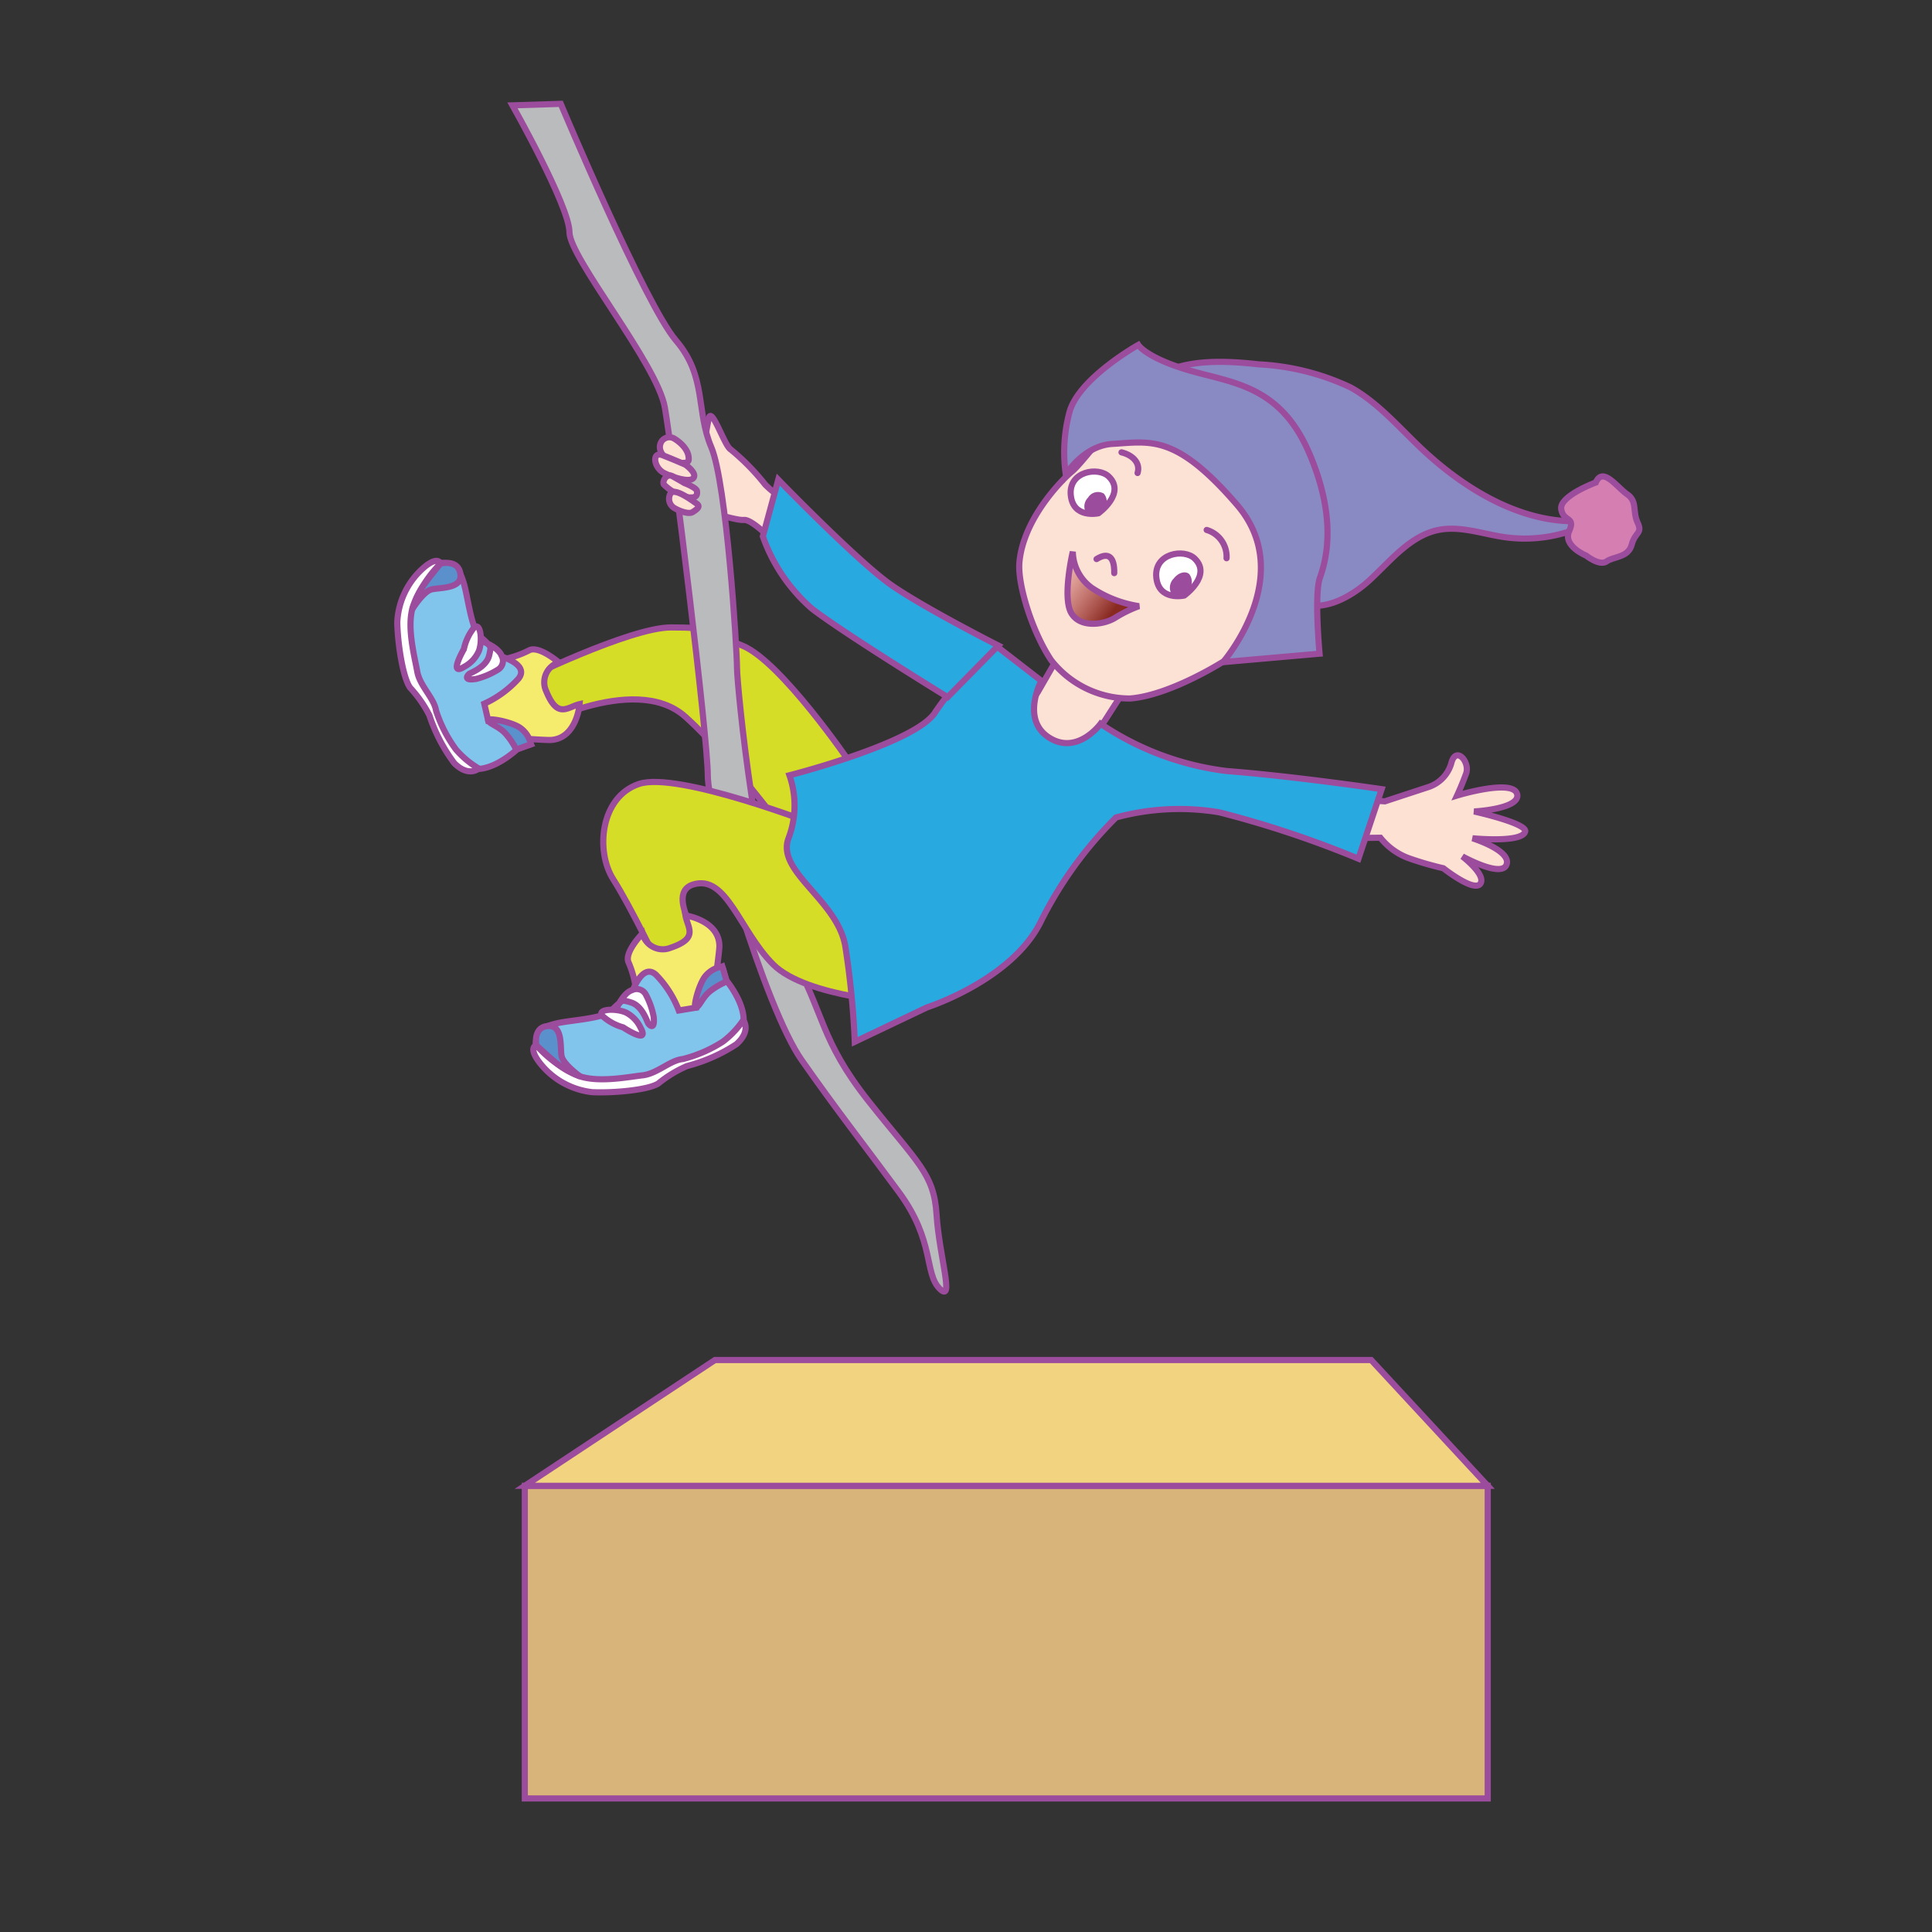 <svg id="word" xmlns="http://www.w3.org/2000/svg" xmlns:xlink="http://www.w3.org/1999/xlink" viewBox="0 0 160 160"><rect x="0" y="0" width="160" height="160" fill="#333333" stroke="none"/><defs><style>.cls-1{fill:#d8b47a;}.cls-1,.cls-10,.cls-11,.cls-12,.cls-13,.cls-14,.cls-15,.cls-16,.cls-17,.cls-2,.cls-3,.cls-4,.cls-5,.cls-6,.cls-7,.cls-9{stroke:#9c4c9c;stroke-width:0.51px;}.cls-2{fill:#f1d380;}.cls-3{fill:#fde1d3;}.cls-4{fill:#fbe2d4;}.cls-5{fill:none;}.cls-5,.cls-7{stroke-linecap:round;}.cls-6{fill:url(#linear-gradient);}.cls-16,.cls-7{fill:#fff;}.cls-8{fill:#9c4c9c;}.cls-9{fill:#898ac3;}.cls-10{fill:#d47eb1;}.cls-11{fill:#d5dd26;}.cls-12{fill:#b9bbbd;}.cls-13{fill:#28aae1;}.cls-14{fill:#f5ec6e;}.cls-15{fill:#81c5ec;}.cls-17{fill:#5a90cc;}</style><linearGradient id="linear-gradient" x1="4312.435" y1="657.48" x2="4319.522" y2="657.48" gradientTransform="matrix(-0.796, -0.606, -0.606, 0.796, 3923.315, 2140.553)" gradientUnits="userSpaceOnUse"><stop offset="0" stop-color="#882a21"/><stop offset="1" stop-color="#d14d56" stop-opacity="0"/></linearGradient></defs><rect class="cls-1" x="43.462" y="123.048" width="79.745" height="25.891"/><path class="cls-2" d="M43.462,123.048l15.746-10.416h54.349l9.651,10.416Z"/><path class="cls-3" d="M66.1,41.984a8.9,8.9,0,0,1-2.723-1.844,18.657,18.657,0,0,0-2.866-2.92c-.516-.288-1.587-3.655-1.82-2.549s-.587,3.238-.268,3.441-3.273-1.382-3.259-.531.6,3.857.6,3.857,4.955,1.716,5.839,1.621,3.705,3,4.375,4.05"/><path class="cls-4" d="M94.007,55.805s-1.541,2.349-2.5,3.862-4.837,4.316-6.255,2.444.692-4.789.692-4.789l3.189-5.537"/><path class="cls-4" d="M100.238,30.537s-5.715,2.274-6.942,3.376-3.674,4.446-4.534,5.149-4.016,3.921-4.338,7.5c-.167,1.87,1.082,5.8,2.632,8.115a8.282,8.282,0,0,0,6.509,3.17c3.967-.277,10.723-4.518,12.345-6.773s4.914-9.419,3.235-12.8S102.578,30.549,100.238,30.537Z"/><path class="cls-5" d="M90.812,46.3c1-.627,1.494-.149,1.464,1.164"/><path class="cls-6" d="M88.845,45.689a3.766,3.766,0,0,0,1.576,3,9.712,9.712,0,0,0,3.9,1.51,10.515,10.515,0,0,0-1.936.943c-.863.566-2.889.93-3.662-.365S88.845,45.689,88.845,45.689Z"/><path class="cls-7" d="M98.071,49.32s2.319-1.652.875-3.057c-.882-.861-3.378-.448-3.186,1.546S98.071,49.32,98.071,49.32Z"/><path class="cls-7" d="M90.965,42.508s2.3-1.642.867-3.033c-.874-.859-3.348-.448-3.156,1.527S90.965,42.508,90.965,42.508Z"/><path class="cls-5" d="M101.578,46.23a2.3,2.3,0,0,0-1.645-2.341"/><path class="cls-5" d="M94.209,39.173c.253-.826-.4-1.486-1.331-1.712"/><path class="cls-8" d="M97.2,47.912a1.065,1.065,0,0,0-.1,1.4c.334.28.905.114,1.286-.375a1.056,1.056,0,0,0,.095-1.4C98.154,47.258,97.577,47.424,97.2,47.912Z"/><path class="cls-8" d="M90.107,41.211a1.028,1.028,0,0,0-.065,1.39.96.96,0,0,0,1.307-.344,1.013,1.013,0,0,0,.067-1.378A.957.957,0,0,0,90.107,41.211Z"/><path class="cls-9" d="M107.17,49.714c2.045,1.189,4.6-.127,6.324-1.733s3.326-3.624,5.619-4.09c1.809-.368,3.65.327,5.482.592a11.881,11.881,0,0,0,7.572-1.448c-5.383.831-10.681-2.266-14.673-6.1-1.8-1.727-3.478-3.655-5.648-4.853a20.147,20.147,0,0,0-7.616-1.909c-3.539-.395-7.715-.5-9.928,2.327-.767.981-1.587,2.409-2.785,2.094,0,0,4.053-1.329,7.492-.256C107.648,37.036,107.17,49.714,107.17,49.714Z"/><path class="cls-10" d="M132.158,39.957s-3.032,1.113-2.865,2.207,1.215.58.659,1.817,1.4,2.028,1.4,2.028,1.13.9,1.7.484,1.791-.3,2.078-1.384.922-.9.486-1.839.006-1.743-.863-2.34S132.742,38.612,132.158,39.957Z"/><path class="cls-9" d="M88.266,39.3a12.826,12.826,0,0,1,.3-5.15c.744-2.812,5.7-5.585,5.7-5.585s.646,1.063,4.221,2.109,7.515,1.239,9.919,6.81,1.381,9,.9,10.377-.026,6.274-.026,6.274l-7.992.7s6.209-7.177,1.146-13.041-7.136-5.215-10.3-5.033C89.721,36.9,88.266,39.3,88.266,39.3Z"/><path class="cls-3" d="M114.689,66.363l3.577-1.174a2.918,2.918,0,0,0,1.922-1.975c.373-1.495,1.578-.111,1.227.854s-.747,1.815-.747,1.815,4.762-1.455,4.986-.07c.192,1.191-3.573,1.389-3.573,1.389s4.4.974,4.227,1.663c-.248.968-4.362.557-4.362.557s3.208,1,2.827,2.162-3.667-.661-3.667-.661,2.007,1.528,1.488,2.263-3.063-1.282-3.063-1.282a26.649,26.649,0,0,1-2.925-.853,5.4,5.4,0,0,1-2.29-1.673l-4.385.043-.2-3.39Z"/><path class="cls-11" d="M70.433,63.214s-5.765-8.471-8.968-9.752-2.492-1.5-5.908-1.5-12.528,4.485-12.528,4.485l.5,4.128s8.968-5.054,13.239-1.21,9.4,11.1,9.4,11.1l5.765-.641Z"/><path class="cls-12" d="M46.44,8.6s6.981,16.608,9.544,19.6S57.621,34.03,58.9,37.02s2.136,16.8,2.136,18.293,1.708,18.791,4.484,23.7,2.349,7.047,6.406,12.172,5.423,5.992,5.637,9.409,1.531,7.406.25,6.125-.386-3.943-3.375-8-5.074-6.68-8.064-10.951-7.758-20.357-7.758-23.56S55.7,37.376,55.059,33.745s-7.9-12.385-7.9-14.52-4.718-10.5-4.718-10.5Z"/><path class="cls-11" d="M67.657,68.338s-11.531-4.484-14.734-3.416-3.63,5.552-2.135,7.9,3.843,7.26,3.843,7.26l4.7-.213s-4.7-5.766-1.922-6.62,3.844,3.844,6.62,6.62,11.1,3.2,11.1,3.2-.427-7.9-1.281-8.542S67.657,68.338,67.657,68.338Z"/><path class="cls-3" d="M55.868,36.343a.782.782,0,0,0-1.109.258c-.378.694.283,1.391.827,1.56s1.409.323,1.446-.072C57.12,37.058,55.868,36.343,55.868,36.343Z"/><path class="cls-3" d="M56.766,38.485s1,.692.659,1.107-1.783-.1-2.421-.414c-.89-.442-1.037-1.832-.138-1.483S56.766,38.485,56.766,38.485Z"/><path class="cls-3" d="M56.681,40.005s1.012.381,1.04.67.007.6-.736.509a3.783,3.783,0,0,1-2.017-1.072c-.119-.279.227-.95.743-.664S56.681,40.005,56.681,40.005Z"/><path class="cls-3" d="M55.523,40.88a.886.886,0,0,0,.221,1.125c.246.187,1.227.652,1.623.4s.661-.466.322-.7S55.838,40.33,55.523,40.88Z"/><path class="cls-13" d="M86.235,56.38s-1.708,3.2.641,4.7,4.27-1.139,4.27-1.139a23.823,23.823,0,0,0,10.464,3.915c5.552.427,12.812,1.5,12.812,1.5L112.5,71.114a84.791,84.791,0,0,0-11.531-3.843,19.99,19.99,0,0,0-8.541.427,32.58,32.58,0,0,0-6.193,8.541c-2.349,4.912-9.467,7.189-9.467,7.189l-5.979,2.848a70.285,70.285,0,0,0-.783-7.9c-.64-3.844-5.765-6.193-4.7-8.969a7.591,7.591,0,0,0,.072-5.2s10.605-2.7,12.1-5.267a27.182,27.182,0,0,1,4.983-5.481Z"/><path class="cls-13" d="M64.454,39.724s6.62,6.834,9.4,8.755,8.826,4.983,8.826,4.983l-4.2,4.271s-8.471-5.2-11.247-7.332a14.217,14.217,0,0,1-4.057-5.979Z"/><path class="cls-14" d="M56.767,75.812s2.838.408,2.809,2.58c-.006.423-.372,3.105-.372,3.105s-1.325,3.464-2.49,3.093a23.065,23.065,0,0,1-4.047-2.655,8.323,8.323,0,0,0-.6-2.208c-.423-.83,1.139-2.42,1.139-2.42a1.732,1.732,0,0,0,2.325,1.185C57.913,77.694,56.933,76.825,56.767,75.812Z"/><path class="cls-15" d="M60.152,81.191s2.616,3.1.787,4.869-4.2,1.708-5.347,2.653-5.67,1.5-6.758,1.149-4.48-1.781-4.473-3.171.7-1.693,1.8-1.952,3.963-.39,4.519-1.086a6.027,6.027,0,0,1,1.579-1.238s.864-2.773,2.063-1.694a8.642,8.642,0,0,1,1.893,2.962l1.44-.237a5.6,5.6,0,0,1,.463-2.033,3.973,3.973,0,0,1,1.7-1.37Z"/><path class="cls-16" d="M53.047,85.108a2.69,2.69,0,0,0-1.231-1.266c-.826-.351-2.368-.293-1.948.275a4.237,4.237,0,0,0,1.736.964S53.865,86.587,53.047,85.108Z"/><path class="cls-16" d="M54.133,84.2a6.386,6.386,0,0,0-.631-1.8.853.853,0,0,0-1.158-.4c-.53.151-.975.939-.975.939s-.02-.211.912.088,1.3,1.575,1.4,1.725S54.254,85.373,54.133,84.2Z"/><path class="cls-16" d="M61.554,84.484a7.506,7.506,0,0,1-1.691,1.782,11.2,11.2,0,0,1-3.319,1.44c-1.056.1-2.116,1.21-3.323,1.347s-3.551.609-5.177.09a9.729,9.729,0,0,1-3.631-2.585s-.675.16.225,1.379a6.409,6.409,0,0,0,4.4,2.511c1.708.079,4.6-.16,5.482-.719A10.031,10.031,0,0,1,56.9,88.284a13.773,13.773,0,0,0,4.086-1.805C62.253,85.345,61.554,84.484,61.554,84.484Z"/><path class="cls-17" d="M59.827,80.043a2.234,2.234,0,0,0-1.5.913c-.539.815-.977,2.65-.671,2.49s.53-.852,1.141-1.352a5.821,5.821,0,0,1,1.389-.807l-.362-1.244"/><path class="cls-17" d="M48.044,89.143s-1.419-1.006-1.541-1.712.121-2.489-1.057-2.463c-1.327.038-1.033,1.59-1.033,1.59s1.008.95,1.736,1.541A6.51,6.51,0,0,0,48.044,89.143Z"/><path class="cls-14" d="M48,58.314s-.226,2.858-2.4,2.968c-.423.021-3.123-.173-3.123-.173s-3.541-1.1-3.245-2.287a23.043,23.043,0,0,1,2.391-4.209,8.281,8.281,0,0,0,2.165-.738c.8-.475,2.488.982,2.488.982a1.733,1.733,0,0,0-1.034,2.4C46.192,59.577,47,58.544,48,58.314Z"/><path class="cls-15" d="M42.845,62.035s-2.928,2.808-4.81,1.1-1.972-4.082-2.988-5.166-1.855-5.563-1.579-6.671,1.492-4.585,2.88-4.666,1.734.59,2.063,1.675.642,3.93,1.372,4.441a6.035,6.035,0,0,1,1.336,1.5s2.823.686,1.823,1.952a8.673,8.673,0,0,1-2.836,2.078l.329,1.421a5.6,5.6,0,0,1,2.058.333,3.973,3.973,0,0,1,1.476,1.614Z"/><path class="cls-16" d="M38.481,55.2a2.686,2.686,0,0,0,1.186-1.309c.3-.847.141-2.382-.4-1.927a4.235,4.235,0,0,0-.851,1.794S37.058,56.105,38.481,55.2Z"/><path class="cls-16" d="M39.454,56.221a6.376,6.376,0,0,0,1.755-.745.852.852,0,0,0,.326-1.181c-.185-.519-1-.913-1-.913s.209-.034-.03.916-1.488,1.4-1.631,1.5S38.3,56.416,39.454,56.221Z"/><path class="cls-16" d="M39.648,63.645a7.5,7.5,0,0,1-1.886-1.574,11.209,11.209,0,0,1-1.65-3.221c-.164-1.047-1.342-2.034-1.556-3.23s-.834-3.5-.42-5.16a9.716,9.716,0,0,1,2.348-3.789s-.2-.664-1.362.313A6.4,6.4,0,0,0,32.9,51.532c.03,1.709.453,4.579,1.067,5.425a10.028,10.028,0,0,1,1.594,2.285,13.778,13.778,0,0,0,2.062,3.963C38.833,64.4,39.648,63.645,39.648,63.645Z"/><path class="cls-17" d="M43.969,61.638A2.233,2.233,0,0,0,42.963,60.2c-.849-.486-2.707-.8-2.528-.511s.884.475,1.422,1.053a5.823,5.823,0,0,1,.894,1.334l1.218-.44"/><path class="cls-17" d="M34.136,50.46s.913-1.481,1.61-1.648,2.492-.038,2.39-1.211c-.122-1.323-1.652-.93-1.652-.93S35.6,47.738,35.057,48.5A6.5,6.5,0,0,0,34.136,50.46Z"/></svg>